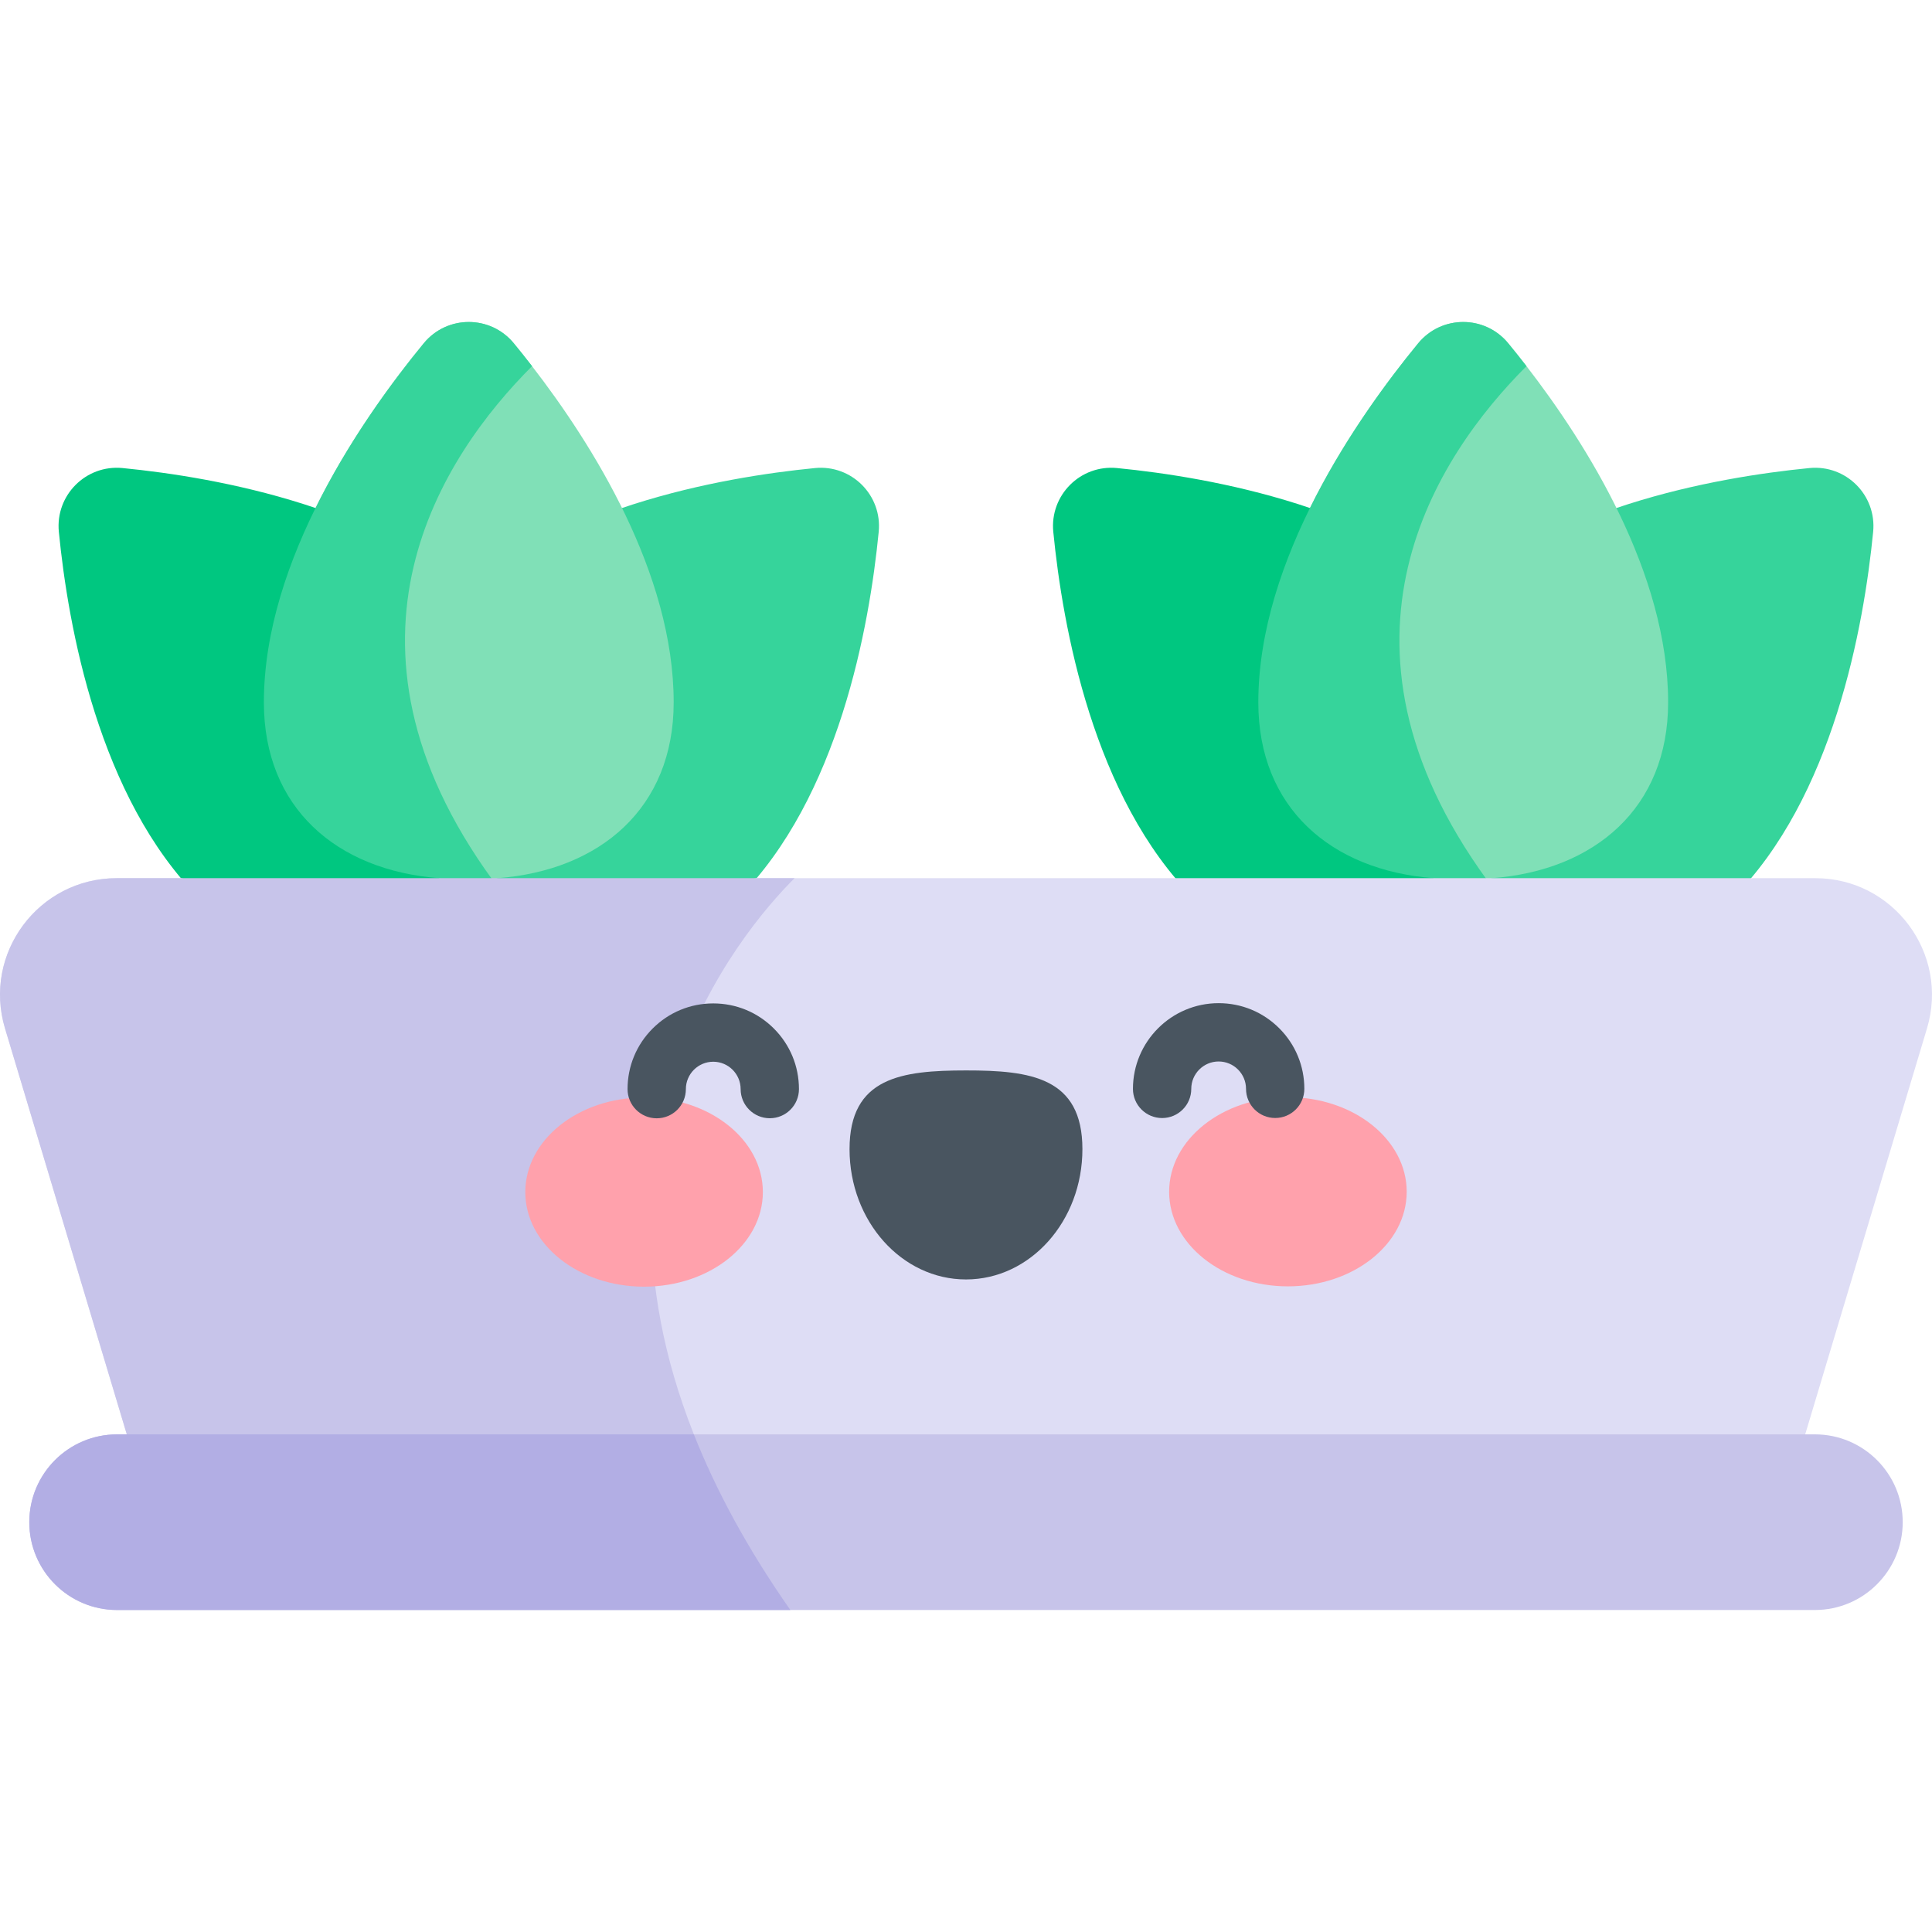 <svg id="Capa_1" enable-background="new 0 0 512 512" height="512" viewBox="0 0 512 512" width="512" xmlns="http://www.w3.org/2000/svg"><g><path d="m382.283 161.367c-21.206 21.206-15.721 50.103 5.485 71.31 21.206 21.206 50.103 26.692 71.31 5.485 26.758-26.758 34.869-72.161 37.328-97.23.952-9.703-7.191-17.845-16.893-16.893-25.069 2.46-70.472 10.571-97.23 37.328z" fill="#36d49b"/><path d="m393.254 161.367c21.206 21.206 15.721 50.103-5.485 71.31-21.206 21.206-50.103 26.692-71.31 5.485-26.758-26.758-34.869-72.161-37.328-97.23-.952-9.703 7.191-17.845 16.893-16.893 25.069 2.46 70.472 10.571 97.23 37.328z" fill="#00c780"/><path d="m442.071 186.136c0 27.972-19.473 44.529-46.652 46.59l-1.298.536-6.171 2.555-8.047-3.091-34.237-39.532 1.484-58.562c8.83-17.875 20.204-33.34 28.673-43.643 6.192-7.542 17.7-7.542 23.892 0 1.525 1.855 3.142 3.874 4.822 6.048 15.949 20.626 37.534 54.862 37.534 89.099z" fill="#80e0b7"/><path d="m394.12 233.261-6.171 2.555-8.047-3.091c-27.148-2.081-46.435-18.648-46.435-46.59 0-37.843 26.365-75.685 42.355-95.148 6.192-7.542 17.7-7.542 23.892 0 1.525 1.855 3.142 3.874 4.822 6.048-23.728 23.708-56.584 72.894-10.416 136.226z" fill="#36d49b"/><path d="m118.746 161.367c-21.206 21.206-15.721 50.103 5.485 71.31s50.103 26.692 71.31 5.485c26.758-26.758 34.869-72.161 37.328-97.23.952-9.703-7.191-17.845-16.893-16.893-25.069 2.46-70.473 10.571-97.23 37.328z" fill="#36d49b"/><path d="m129.717 161.367c21.206 21.206 15.721 50.103-5.485 71.31s-50.103 26.692-71.31 5.485c-26.758-26.758-34.869-72.161-37.328-97.23-.952-9.703 7.191-17.845 16.893-16.893 25.069 2.46 70.472 10.571 97.23 37.328z" fill="#00c780"/><path d="m178.532 186.136c0 27.972-19.473 44.529-46.652 46.59l-1.298.536-6.171 2.555-8.047-3.091-37.039-34.443 4.296-63.651c8.819-17.875 20.194-33.34 28.663-43.643 6.192-7.542 17.7-7.542 23.892 0 1.525 1.855 3.142 3.874 4.822 6.048 15.95 20.626 37.534 54.862 37.534 89.099z" fill="#80e0b7"/><path d="m130.583 233.261-6.171 2.555-8.047-3.091c-27.148-2.081-46.435-18.648-46.435-46.59 0-37.843 26.365-75.685 42.355-95.148 6.192-7.542 17.7-7.542 23.892 0 1.525 1.855 3.142 3.874 4.822 6.048-23.728 23.708-56.584 72.894-10.416 136.226z" fill="#36d49b"/><path d="m510.678 272.516-34.608 115.361h-440.14l-34.608-115.361c-5.945-19.833 8.902-39.79 29.611-39.79h17.01l73.707 14.486 78.869-14.486h280.548c20.709 0 35.556 19.957 29.611 39.79z" fill="#deddf5"/><path d="m187.156 387.877h-151.226l-34.608-115.361c-5.945-19.833 8.902-39.79 29.611-39.79h179.631c-14.774 14.764-61.333 70.502-23.408 155.151z" fill="#c7c4ea"/><path d="m504.238 403.394c0 6.429-2.607 12.24-6.82 16.454-4.204 4.214-10.025 6.82-16.454 6.82h-449.928c-12.858 0-23.274-10.426-23.274-23.274 0-6.429 2.607-12.25 6.82-16.464 4.204-4.204 10.025-6.81 16.454-6.81h449.928c12.858-.001 23.274 10.416 23.274 23.274z" fill="#c7c4ea"/><path d="m209.451 426.668h-178.415c-12.858 0-23.274-10.426-23.274-23.274 0-6.429 2.607-12.25 6.82-16.464 4.204-4.204 10.025-6.81 16.454-6.81h152.844c5.79 14.619 14.104 30.166 25.571 46.548z" fill="#b2aee4"/><g><g><path d="m202.166 315.898c.007 13.845-14.081 25.075-31.466 25.084s-31.484-11.207-31.492-25.052c-.007-13.845 14.081-25.075 31.466-25.084 17.386-.009 31.485 11.207 31.492 25.052z" fill="#ffa1ac"/><path d="m309.834 315.844c.007 13.845 14.106 25.061 31.491 25.052s31.473-11.239 31.466-25.084-14.106-25.061-31.491-25.052-31.473 11.239-31.466 25.084z" fill="#ffa1ac"/><path d="m286.851 304.523c-.01-19.07-13.825-20.855-30.867-20.846s-30.856 1.807-30.846 20.877c.01 19.069 13.832 34.521 30.874 34.513 17.041-.009 30.848-15.475 30.839-34.544z" fill="#495560"/></g><g><path d="m174.036 296.361c-4.266 0-7.725-3.457-7.727-7.724-.003-6.066 2.356-11.77 6.644-16.062s9.99-6.657 16.056-6.66h.011c6.062 0 11.762 2.359 16.051 6.644 4.292 4.287 6.657 9.989 6.66 16.056.002 4.268-3.456 7.729-7.724 7.731-.001 0-.003 0-.004 0-4.266 0-7.725-3.457-7.727-7.724-.002-3.999-3.257-7.252-7.256-7.252-.002 0-.003 0-.004 0-4.001.002-7.254 3.259-7.252 7.26.002 4.268-3.456 7.729-7.724 7.731-.002 0-.003 0-.004 0z" fill="#495560"/></g><g><path d="m307.97 296.294c-4.266 0-7.725-3.457-7.727-7.724-.006-12.522 10.177-22.715 22.699-22.722h.011c6.062 0 11.762 2.359 16.051 6.644 4.292 4.287 6.657 9.989 6.66 16.056.002 4.268-3.456 7.729-7.724 7.731-.001 0-.003 0-.004 0-4.266.001-7.725-3.457-7.727-7.724-.002-3.999-3.257-7.252-7.256-7.252-.001 0-.003 0-.004 0-4 .002-7.254 3.259-7.252 7.26.002 4.268-3.456 7.729-7.724 7.731-.001 0-.002 0-.003 0z" fill="#495560"/></g></g></g></svg>